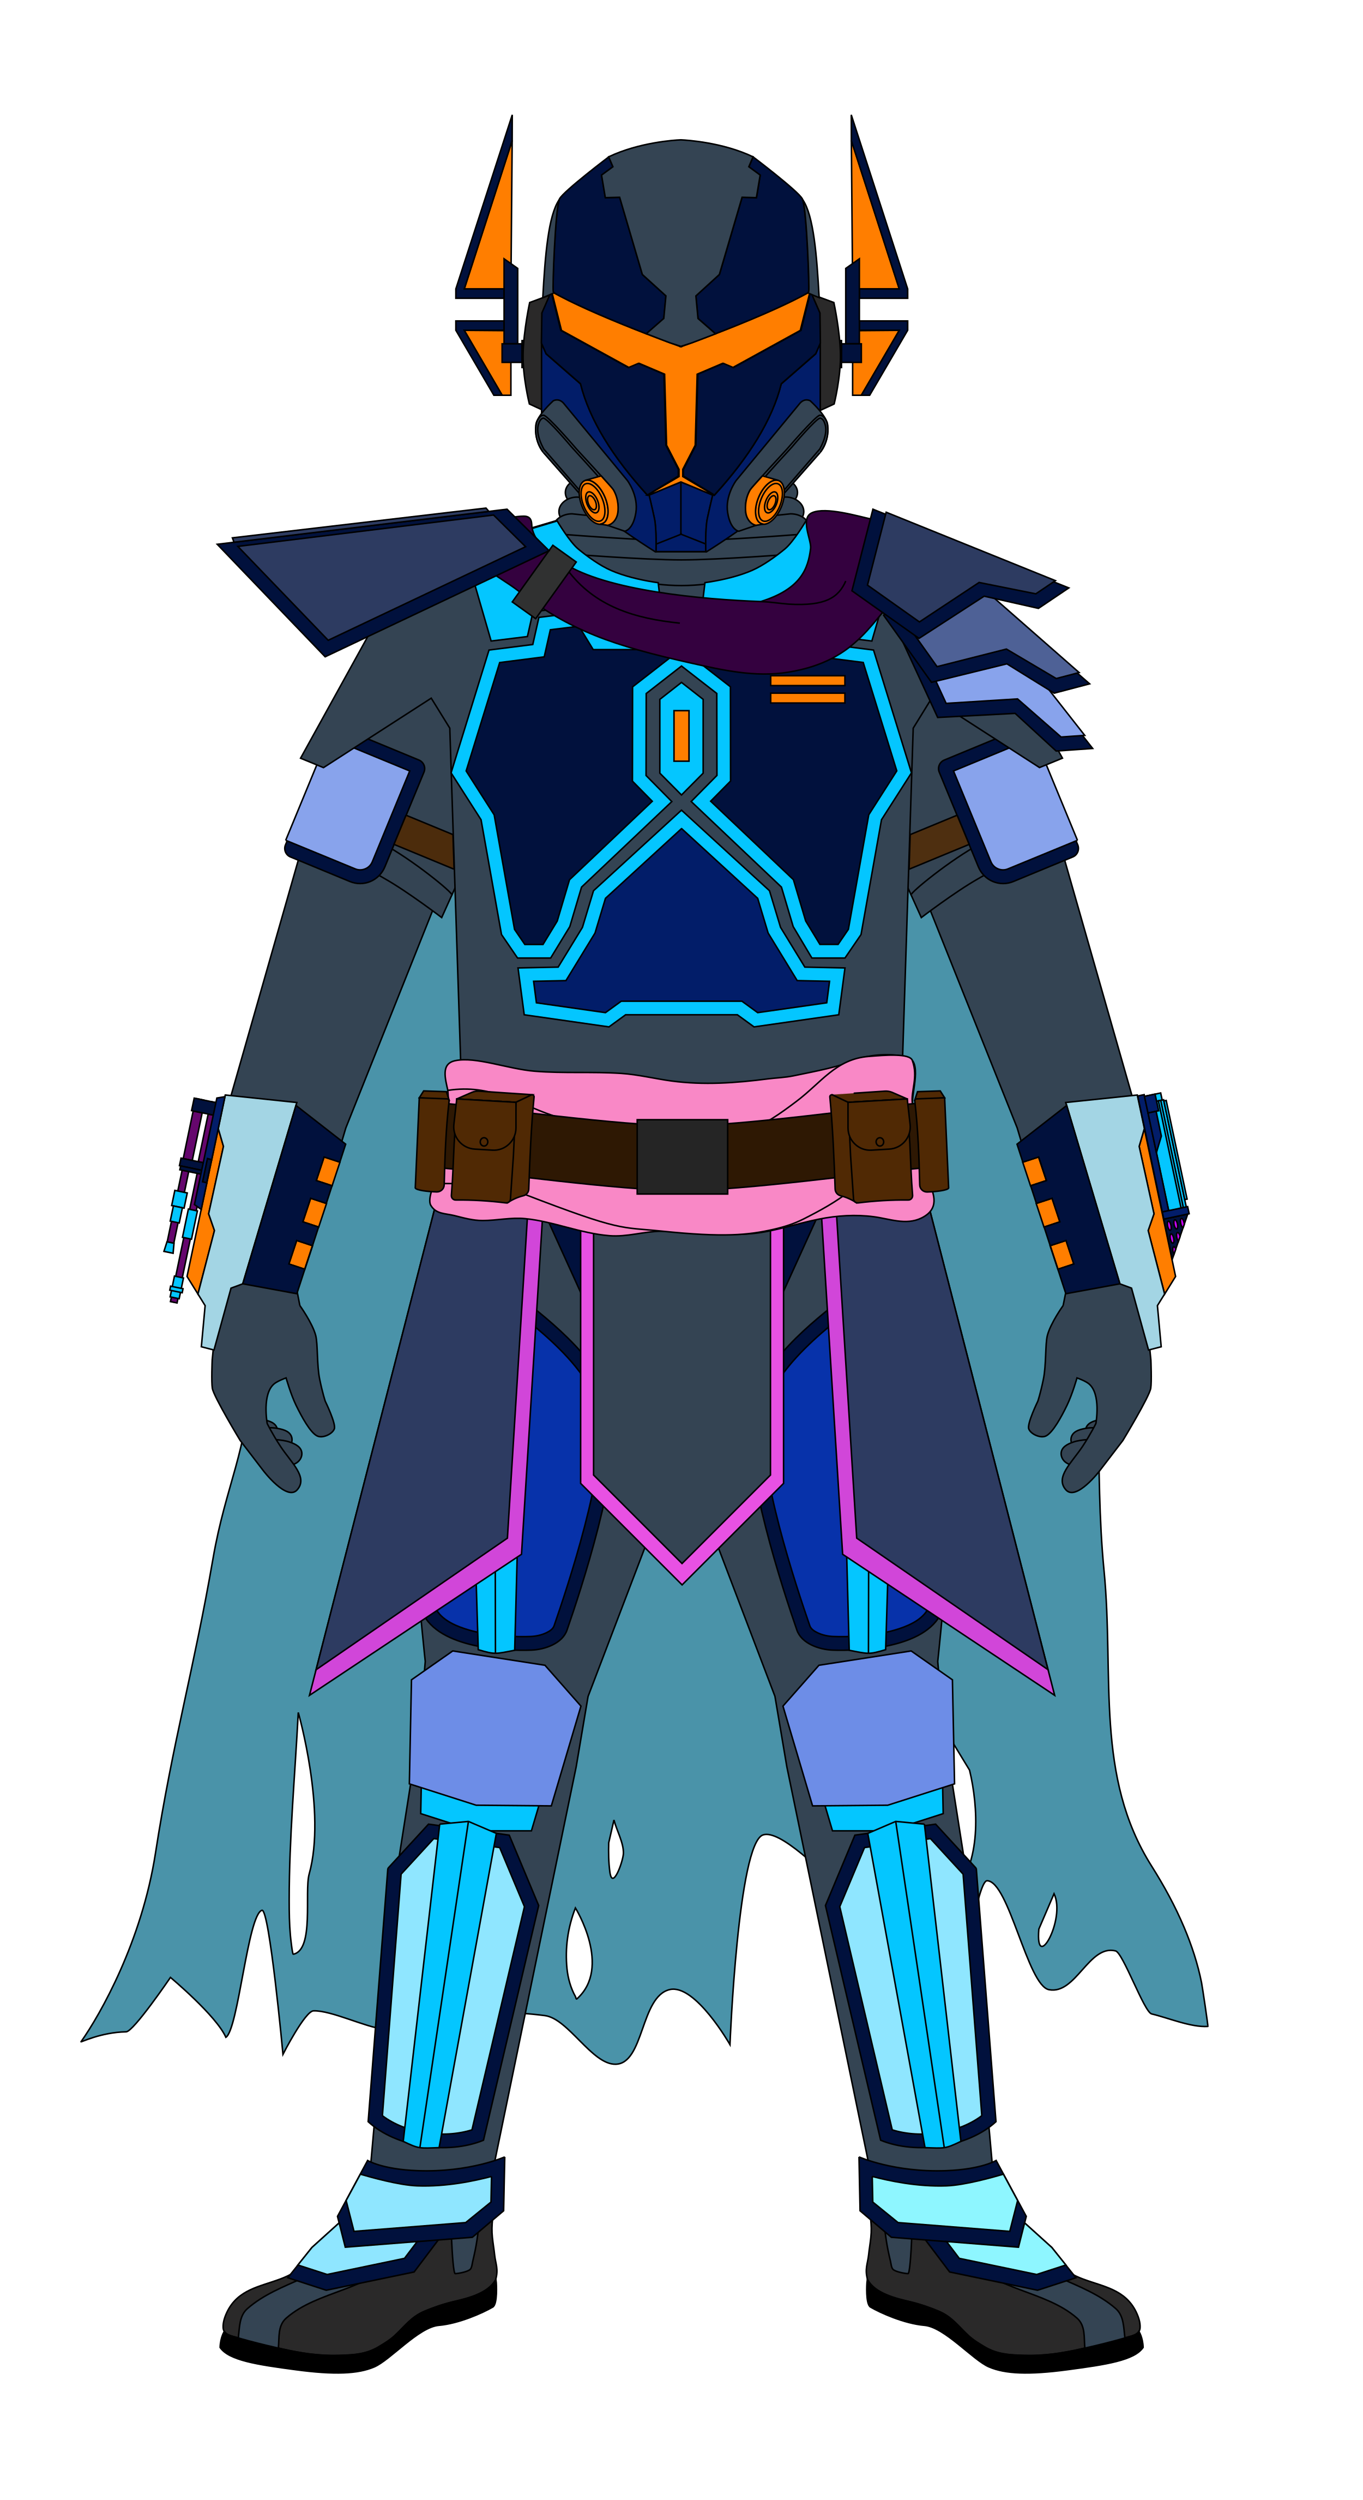 <svg id="Male-Body" viewBox="0 0 1800 3300" version="1.1" xmlns="http://www.w3.org/2000/svg" style="stroke:black;stroke-width:2px;fill-rule:evenodd;height:100%;"><g id="Back_M" transform="translate(0,560)"><g id="Cape_M"><path id="Torn-Full-Cape_Back_M_Option" d="M724.6,148.9c-124.5,47-263.2,273.6-280.3,445.9c-10.8,108.7-63.8,219.2-58.9,327.4 c5,109.8-50.3,223.6-54.4,333.3c-3.7,98.8-32.8,144-49.7,241.7c-25.3,146.2-53.3,242.6-76,388.9c-18.1,116.3-72.6,212.5-98.3,248.8 c-1,1.3,26.1-12.5,59.6-13.1c9.8-0.2,58.5-71.8,58.5-71.8s60.7,50.6,73.2,79.1c16.4-10.4,28.9-161.8,47.6-167.7 c9.8-3.1,27.8,190.1,27.8,190.1s29.2-57.2,40.4-57.4c24-0.5,67.9,21.5,92.5,24.1c26.1,2.8,53-40.5,81.6-33.4 c44,10.8,87.6,9.9,131.4,15.6c30.9,4,61.9,64.3,93,64.2c38.3-0.1,32.9-89.9,72.1-98.6c33.6-7.4,79.3,72.7,79.3,72.7 s10.6-265.9,43.7-276.8c43.4-14.2,206.6,200.1,252,195.9c13.4-1.2,30.7-135.6,43.9-135.4c28.8,0.6,53.3,138.4,81.7,143.8 c35.6,6.8,52.8-59.9,87.9-51.2c9.9,2.5,37.8,80.9,47.7,83.2c21.7,5.1,51.7,17.9,74.2,16.5c0.6,0-7.2-52.1-8.3-57.7 c-5-24.9-13-49.3-23-73c-11.9-28.2-26.7-55.2-42.8-80.7c-75.2-119-49.3-249.6-63-390.3c-13.3-136.4,0.6-273.1-22.3-409.2 c-20.3-120.4-91.5-232.5-109.4-354c-20.9-142.6-69.6-295.3-112.6-433.8C1160.7,145.9,849.2,101.9,724.6,148.9z M759.9,1958.3 c-10,25.8-13.9,52.8-11.1,80.4c1.3,12.5,4.9,25.4,11.1,36.5c0.6,1.1,0.9,4.1,1.9,3.2C808.6,2036.7,759.9,1958.3,759.9,1958.3z M393.9,1700.3c-4.3,82.5-12,165.4-12,248c0,15.5,0.2,30.9,1.6,46.3c0.2,2.4,2.6,25.1,3.8,24.8c28-5.6,14.4-82.1,21-105.9 C431.3,1831.2,393.9,1700.3,393.9,1700.3z M1371.9,1986.3c-2.5,29.9,6.5,26.6,14.2,11.6c7.7-15,13.9-41.6,5.9-58.4L1371.9,1986.3z M1249.9,1726.3c-6.9,49.5,3.8,91.6,7.4,140.3c1.2,15.9,1.2,31.8,1.5,47.7c0.1,5.3,0.3,10.7,0.2,16c-0.1,2.7-2,10.1-0.1,8.2 c37.3-38.9,33.1-114,21.5-162.1L1249.9,1726.3z M803.9,1872.3c-0.4,12.7-0.2,25.9,1.5,38.5c3.4,25.5,17.7-14.6,17.9-24.7 c0.3-14-9.1-30.4-12.5-43.9L803.9,1872.3z" class="option" style="display: inherit; fill: rgb(74, 147, 169);"/></g></g><g id="Flight-Suit" transform="translate(260,575)"><g id="Soft-Parts_M"><g id="Suit_M"><g id="Neck-Seal_M"><g id="Standard-Neck-Seal_M_Option" class="option" style="display: inherit; fill: rgb(52, 68, 83);"><path d="M785.8,54.9c0-9.6-9.8-17.3-21.9-17.3c0,0-82.7,9.1-124,9.1s-124-9.1-124-9.1c-12.1,0-21.9,7.8-21.9,17.3 c0,9.6,9.8,17.3,21.9,17.3c0,0,82.7,9.1,124,9.1s124-9.1,124-9.1C775.9,72.2,785.8,64.4,785.8,54.9z"/><path d="M793.2,75.1c0-10-10.3-18.2-23-18.2c0,0-86.9,9.6-130.3,9.6c-43.4,0-130.3-9.6-130.3-9.6 c-12.7,0-23,8.1-23,18.2s10.3,18.2,23,18.2c0,0,86.9,9.6,130.3,9.6c43.4,0,130.3-9.6,130.3-9.6C782.8,93.3,793.2,85.1,793.2,75.1 z"/><path d="M801.5,100.2c0-10.6-10.9-19.2-24.3-19.2c0,0-91.6,10.1-137.4,10.1S502.4,81.1,502.4,81.1 c-13.4,0-24.3,8.6-24.3,19.2s10.9,19.2,24.3,19.2c0,0,91.6,10.1,137.4,10.1s137.4-10.1,137.4-10.1 C790.7,119.4,801.5,110.8,801.5,100.2z"/><path d="M809.6,123.3c0-11.1-11.4-20.1-25.5-20.1c0,0-96.2,10.6-144.3,10.6c-48.1,0-144.3-10.6-144.3-10.6 c-14.1,0-25.5,9-25.5,20.1s11.4,20.1,25.5,20.1c0,0,96.2,10.6,144.3,10.6c48.1,0,144.3-10.6,144.3-10.6 C798.2,143.4,809.6,134.4,809.6,123.3z"/><path d="M817.7,145.9c0-8.4-12-15.2-26.7-15.2c0,0-100.8,8-151.1,8s-151.1-8-151.1-8c-14.7,0-26.7,6.8-26.7,15.2 c0,8.4,12,15.2,26.7,15.2c0,0,100.7,8,151.1,8s151.1-8,151.1-8C805.7,161.1,817.7,154.3,817.7,145.9z"/><path d="M817.7,171.2c0-8.4-12-15.2-26.7-15.2c0,0-100.8,8-151.1,8s-151.1-8-151.1-8c-14.7,0-26.7,6.8-26.7,15.2 c0,8.4,12,15.2,26.7,15.2c0,0,100.7,15.4,151.1,15.4S791,186.4,791,186.4C805.7,186.4,817.7,179.6,817.7,171.2z"/></g></g><g id="Flight-Suit_M" style="fill: rgb(52, 68, 83);"><path d="M516.6,1664.2l-15.7,92.9L384,2323.3c0,0-52.3,31.5-79.1,36.9c-26.8,5.4-81.9-4.7-81.9-4.7l40.8-458.5 l30.8-195.8l7-83.3c0,0-26.8-242.9-18.1-364c8.7-121.1,70.6-362.6,70.6-362.6l285.9,6.2l285.9-6.2c0,0,61.8,241.5,70.6,362.6 c8.7,121.1-18.1,364-18.1,364l7,83.3l30.8,195.8l40.8,458.5c0,0-56.4,12.7-83.2,7.3c-26.8-5.4-77.8-39.6-77.8-39.6l-116.9-566.3 l-15.7-92.9l-123.2-323.4L516.6,1664.2z"/><g><path d="M1110.7,436.8l127,444l11,228.9l-101.2,19.5l-64.2-215.5L938.7,551.9l7.3-165.8l24.5-39.6L1110.7,436.8z"/><path d="M169.3,436.6l139.9-90.1l24.5,39.6l5.5,171L196.7,913.8l-64.2,215.5l-101.2-19.5l11-228.9L169.3,436.6z"/></g></g></g><g id="Boots_M"><g id="Basic_Boots_M_Option" class="option" style="display: inherit;"><g id="Main_Basic-Boot_M" style="fill: rgb(42, 41, 41);"><path d="M895.4,2286.4c15.5,0.2,34.4,9.9,48,12.2c14.6,2.5,30.5,2.2,46,0.7l6.3-0.7l0.2,0l0.8-0.1l2.1-0.3l3.2-0.4 l1.3-0.2c3.6-0.5,7.2-1.1,10.8-1.7l5.6-1.1l1.2-0.3l0.4-0.1l0.9-0.2l3.9-0.9l3.4-0.9l0.6-0.2c11.9-3.2,23.8-7.1,23.8-7.1 c3.5,15.5,5.3,33.2,11.9,47.6c10.5,22.7,10.1,32.5,27.6,49.7c12.1,11.8,43.2,32.5,57.6,41.5c6.1,3.8,12.6,6.7,19.2,9.2l0.6,0.2 c26.5,9.9,55.1,13.6,69.5,43c3.1,6.4,5.8,14.1,5.3,21.3c-0.7,9.3-10.8,10.6-18.6,12.8c-19.5,5.6-36.4,9.8-58.9,14.9 c-25.8,5.8-49,9.3-75.2,8.6c-19.5-0.6-36.1-1.3-53.3-11.7c-6.9-4.2-14-8.4-20-13.9c-13.4-12.3-22.1-25.1-39.4-32.5 c-12.5-5.3-25.3-9.7-38.5-12.8c-18.7-4.5-46-10.7-56-29.2c-3.9-13.9,0.1-20.7,1.4-32.6l0.6-5.1c1-7.8,2.4-15.7,2.8-24.1 c0.8-16.1-3.2-32-4.2-48.1c-0.6-9.1-1-18.2-1.2-27.3c0-1.5-0.8-8,0.6-8.6c2.1-0.8,4.3-1.3,6.5-1.5L895.4,2286.4z"/><path d="M384.9,2286.4c-15.5,0.2-34.4,9.9-48,12.2c-14.6,2.5-30.5,2.2-46,0.7l-6.3-0.7l-0.2,0l-0.8-0.1l-2.1-0.3 l-3.2-0.4l-1.3-0.2c-3.6-0.5-7.2-1.1-10.8-1.7l-5.6-1.1l-1.2-0.3l-0.4-0.1l-0.9-0.2l-3.9-0.9l-3.4-0.9l-0.6-0.2 c-11.9-3.2-23.8-7.1-23.8-7.1c-3.5,15.5-5.3,33.2-11.9,47.6c-10.5,22.7-10.1,32.5-27.6,49.7c-12.1,11.8-43.2,32.5-57.6,41.5 c-6.1,3.8-12.6,6.7-19.2,9.2l-0.6,0.2c-26.5,9.9-55.1,13.6-69.5,43c-3.1,6.4-5.8,14.1-5.3,21.3c0.7,9.3,10.8,10.6,18.6,12.8 c19.5,5.6,36.4,9.8,58.9,14.9c25.8,5.8,49,9.3,75.2,8.6c19.6-0.6,36.1-1.3,53.3-11.7c6.9-4.2,14-8.4,20-13.9 c13.4-12.3,22.1-25.1,39.4-32.5c12.5-5.3,25.3-9.7,38.5-12.8c18.7-4.5,46-10.7,56-29.2c3.9-13.9-0.1-20.7-1.4-32.6l-0.6-5.1 c-1-7.8-2.4-15.7-2.8-24.1c-0.8-16.1,3.2-32,4.2-48.1c0.6-9.1,1-18.2,1.2-27.3c0-1.5,0.8-8-0.6-8.6c-2.1-0.8-4.3-1.3-6.5-1.5 L384.9,2286.4z"/></g><g id="Bottom_Basic-Boot_M" style="fill: rgb(0, 0, 0);"><path d="M885.4,2433.9c5,9.2,14.3,15.4,24.7,19.8c9.5,4.8,20.6,6.8,31.3,9.4c1.4,0.3,2.9,0.7,4.3,1.1 c2.1,0.6,4.3,1.1,6.4,1.8c0.6,0.2,1.3,0.4,1.9,0.6l1.1,0.3c0.7,0.2,1.4,0.4,2,0.6c0.3,0.1,0.6,0.2,0.9,0.3 c1.2,0.4,2.3,0.7,3.4,1.1c0.4,0.1,0.8,0.3,1.2,0.4l0.6,0.2c1.8,0.6,3.5,1.3,5.3,1.9c0.4,0.1,0.8,0.3,1.1,0.4 c1.6,0.6,3.2,1.2,4.8,1.8l1.2,0.5c1,0.4,1.9,0.8,2.9,1.2c0.4,0.2,0.8,0.3,1.2,0.5c2.8,1.2,5.4,2.6,7.9,4l0.3,0.2 c0.2,0.1,0.4,0.2,0.6,0.3c0.8,0.5,1.5,1,2.2,1.5l0.5,0.3c0.2,0.1,0.3,0.2,0.5,0.3c0.7,0.5,1.5,1.1,2.2,1.6l0.6,0.5l0.9,0.8 c3,2.4,5.7,5,8.5,7.7l0.8,0.8c1.5,1.5,3,3,4.5,4.6c1.5,1.6,3.1,3.2,4.7,4.8c1.6,1.6,3.3,3.3,5.1,4.9l0.6,0.5 c0.5,0.5,1.1,0.9,1.6,1.4c0.1,0.1,0.2,0.2,0.3,0.2c0.9,0.7,1.8,1.4,2.7,2.1c0.6,0.5,1.2,0.9,1.8,1.4l0.3,0.2 c0.8,0.5,1.6,1.1,2.3,1.6c0.3,0.2,0.7,0.5,1,0.7c1.2,0.8,2.3,1.5,3.5,2.2c0.8,0.5,1.6,1,2.4,1.5l1,0.6l2.6,1.6l1.2,0.7l0.8,0.5 l0.8,0.5c1.2,0.6,2.4,1.3,3.6,1.8c0.6,0.3,1.1,0.5,1.7,0.8l0.6,0.3c3.6,1.6,7.2,2.8,10.8,3.7l0.7,0.2l0.8,0.2 c0.3,0.1,0.5,0.1,0.8,0.2c0.7,0.2,1.5,0.3,2.2,0.5c0.6,0.1,1.2,0.2,1.7,0.3l1.4,0.2l0.4,0.1c0.4,0.1,0.8,0.1,1.2,0.2 c0.6,0.1,1.3,0.2,1.9,0.3c0.9,0.1,1.8,0.2,2.7,0.3c0.2,0,0.5,0.1,0.7,0.1c2.3,0.2,4.6,0.4,6.9,0.5c1.3,0.1,2.6,0.1,3.9,0.2l1.1,0 c2.4,0.1,4.9,0.2,7.5,0.3c1.6,0,3.2,0.1,4.8,0.1c0.6,0,1.2,0,1.8,0c0.8,0,1.7,0,2.5,0c0.6,0,1.2,0,1.8,0l0.6,0 c3-0.1,5.9-0.2,8.8-0.3c0.4,0,0.8,0,1.2-0.1l1.2-0.1c0.4,0,0.8,0,1.1-0.1c4.3-0.3,8.6-0.7,12.8-1.2l1.2-0.1 c1.1-0.1,2.1-0.3,3.2-0.4c0.5-0.1,0.9-0.1,1.4-0.2l1.2-0.2c0.9-0.1,1.8-0.3,2.6-0.4c3.7-0.6,7.4-1.2,11.2-1.9 c0.8-0.2,1.7-0.3,2.5-0.5l1.1-0.2c0.4-0.1,0.8-0.2,1.2-0.2l1.2-0.2c0.4-0.1,0.8-0.2,1.2-0.2l0.8-0.2c0.9-0.2,1.8-0.4,2.7-0.6 l1.2-0.3c1.1-0.2,2.1-0.5,3.2-0.7c0.9-0.2,1.8-0.4,2.8-0.6l0.3-0.1c5.9-1.3,11.4-2.6,16.7-3.9l2-0.5c1.5-0.4,3-0.7,4.4-1.1 l1.8-0.5l0.8-0.2c2.1-0.5,4.1-1,6.2-1.5c1.2-0.3,2.5-0.6,3.7-0.9c3.6-0.9,7.1-1.8,10.6-2.8l1.6-0.4c0.6-0.2,1.2-0.3,1.8-0.5 l0.7-0.2c2.7-0.8,5.5-1.5,8.3-2.3l0.7-0.2l1-0.3l2.9-0.8l1-0.3l1.5-0.4l0.6-0.2l1.2-0.4l1-0.4l0.5-0.2l0.6-0.2l0.3-0.1l0.6-0.3 l0.5-0.3l0.3-0.1l0.5-0.3l0.6-0.4l0.6-0.4l0.6-0.4c0.9-0.7,1.7-1.6,2.3-2.6l0,0c0,0,5.2,7.7,5.6,21.2 c-11.7,17-48.8,22.6-100,29.4c-50.9,6.8-82.2,5.5-103.5-3.7c-21.3-9.1-58.6-52.6-85.3-54.9c-26.7-2.3-58.2-16.5-71.2-24.1 c-6.7-3.9-4.7-32-4.7-32L885.4,2433.9z"/><path d="M394.9,2433.9c-5,9.2-14.3,15.4-24.7,19.8c-9.5,4.8-20.6,6.8-31.3,9.4c-1.4,0.3-2.9,0.7-4.3,1.1 c-2.1,0.6-4.3,1.1-6.4,1.8c-0.6,0.2-1.3,0.4-1.9,0.6l-1.1,0.3c-0.7,0.2-1.4,0.4-2,0.6c-0.3,0.1-0.6,0.2-0.9,0.3 c-1.2,0.4-2.3,0.7-3.4,1.1c-0.4,0.1-0.8,0.3-1.2,0.4l-0.6,0.2c-1.8,0.6-3.5,1.3-5.3,1.9c-0.4,0.1-0.8,0.3-1.1,0.4 c-1.6,0.6-3.2,1.2-4.8,1.8l-1.2,0.5c-1,0.4-1.9,0.8-2.9,1.2c-0.4,0.2-0.8,0.3-1.2,0.5c-2.8,1.2-5.4,2.6-7.9,4l-0.3,0.2 c-0.2,0.1-0.4,0.2-0.6,0.3c-0.8,0.5-1.5,1-2.2,1.5l-0.5,0.3c-0.2,0.1-0.3,0.2-0.5,0.3c-0.7,0.5-1.5,1.1-2.2,1.6l-0.6,0.5l-1,0.8 c-3,2.4-5.8,5-8.5,7.7l-0.8,0.8c-1.5,1.5-3,3-4.5,4.6c-1.5,1.6-3.1,3.2-4.7,4.8c-1.6,1.6-3.3,3.3-5.1,4.9l-0.6,0.5 c-0.5,0.5-1.1,0.9-1.6,1.4c-0.1,0.1-0.2,0.2-0.3,0.2c-0.9,0.7-1.8,1.4-2.7,2.1c-0.6,0.5-1.2,0.9-1.8,1.4l-0.3,0.2 c-0.8,0.5-1.5,1.1-2.3,1.6c-0.3,0.2-0.7,0.5-1,0.7c-1.2,0.8-2.3,1.5-3.5,2.2c-0.8,0.5-1.6,1-2.4,1.5l-1,0.6l-2.6,1.6l-1.2,0.7 l-0.8,0.5l-0.8,0.5c-1.2,0.6-2.4,1.3-3.6,1.8c-0.6,0.3-1.1,0.5-1.7,0.8l-0.6,0.3c-3.6,1.6-7.2,2.8-10.8,3.7l-0.7,0.2l-0.8,0.2 c-0.3,0.1-0.5,0.1-0.8,0.2c-0.7,0.2-1.5,0.3-2.2,0.5c-0.6,0.1-1.2,0.2-1.7,0.3l-1.4,0.2l-0.4,0.1c-0.4,0.1-0.8,0.1-1.1,0.2 c-0.6,0.1-1.3,0.2-1.9,0.3c-0.9,0.1-1.8,0.2-2.7,0.3c-0.2,0-0.5,0.1-0.7,0.1c-2.3,0.2-4.6,0.4-6.9,0.5c-1.3,0.1-2.6,0.1-3.9,0.2 l-1.1,0c-2.4,0.1-4.9,0.2-7.5,0.3c-1.6,0-3.2,0.1-4.8,0.1c-0.6,0-1.2,0-1.8,0c-0.8,0-1.7,0-2.5,0c-0.6,0-1.2,0-1.8,0l-0.6,0 c-3-0.1-5.9-0.2-8.8-0.3c-0.4,0-0.8,0-1.2-0.1l-1.2-0.1c-0.4,0-0.7,0-1.1-0.1c-4.3-0.3-8.6-0.7-12.8-1.2l-1.2-0.1 c-1.1-0.1-2.1-0.3-3.2-0.4c-0.5-0.1-0.9-0.1-1.4-0.2l-1.2-0.2c-0.9-0.1-1.8-0.3-2.6-0.4c-3.7-0.6-7.4-1.2-11.2-1.9 c-0.8-0.2-1.7-0.3-2.5-0.5l-1.1-0.2c-0.4-0.1-0.8-0.2-1.2-0.2l-1.2-0.2c-0.4-0.1-0.8-0.2-1.2-0.2l-0.8-0.2 c-0.9-0.2-1.8-0.4-2.7-0.6l-1.2-0.3c-1.1-0.2-2.1-0.5-3.2-0.7c-0.9-0.2-1.9-0.4-2.8-0.6l-0.3-0.1c-5.9-1.3-11.4-2.6-16.7-3.9 l-2-0.5c-1.5-0.4-3-0.7-4.5-1.1l-1.8-0.5l-0.8-0.2c-2.1-0.5-4.1-1-6.2-1.5c-1.2-0.3-2.5-0.6-3.7-0.9c-3.6-0.9-7.1-1.8-10.6-2.8 l-1.6-0.4c-0.6-0.2-1.2-0.3-1.8-0.5l-0.7-0.2c-2.7-0.8-5.5-1.5-8.3-2.3l-0.6-0.2l-1-0.3l-2.9-0.8l-1-0.3l-1.5-0.4l-0.6-0.2 l-1.2-0.4l-1-0.4l-0.5-0.2l-0.6-0.2l-0.3-0.1l-0.6-0.3l-0.5-0.3l-0.3-0.1l-0.5-0.3l-0.6-0.4l-0.6-0.4l-0.6-0.4 c-0.9-0.7-1.7-1.6-2.3-2.6l0,0c0,0-5.2,7.7-5.6,21.2c11.7,17,48.8,22.6,100,29.4c50.9,6.8,82.2,5.5,103.5-3.7 c21.3-9.1,58.6-52.6,85.3-54.9c26.7-2.3,58.2-16.5,71.2-24.1c6.7-3.9,4.7-32,4.7-32L394.9,2433.9z"/></g><g id="Top_Basic-Boot_M" style="fill: rgb(52, 68, 83);"><path d="M1032.2,2291.6c7.1,34.7,18.1,65,41.2,94.2c36,45.6,97.5,49.3,140,86.3c10.9,9.5,10.4,24.8,12.2,38.8 c-17.6,5-33.1,8.9-52.9,13.4c-1.4-14,1.1-29.6-10.5-39.7c-42.5-37-109.4-35.6-145.4-81.1c-23.5-29.8-23.6-68.1-30.5-103.8 c1.1-0.1,2.1-0.2,3.2-0.3l6.3-0.7l0.2,0l0.8-0.1l2.1-0.3l3.2-0.4l1.3-0.2c3.6-0.5,7.2-1.1,10.8-1.7l5.6-1.1l1.2-0.3l0.4-0.1 l0.9-0.2l3.9-0.9l3.4-0.9l0.6-0.2C1030.6,2292,1031.4,2291.8,1032.2,2291.6z"/><path d="M248,2291.6c-7.1,34.7-18.1,65-41.2,94.2c-36,45.6-97.5,49.3-140,86.3c-10.9,9.5-10.4,24.8-12.1,38.8 c17.6,5,33.1,8.9,52.9,13.4c1.4-14-1.1-29.6,10.5-39.7c42.5-37,109.4-35.6,145.4-81.1c23.5-29.8,23.6-68.1,30.4-103.8 c-1.1-0.1-2.1-0.2-3.2-0.3l-6.3-0.7l-0.2,0l-0.8-0.1l-2.1-0.3l-3.2-0.4l-1.3-0.2c-3.6-0.5-7.2-1.1-10.8-1.7l-5.6-1.1l-1.2-0.3 l-0.4-0.1l-0.9-0.2l-3.9-0.9l-3.4-0.9l-0.6-0.2C249.7,2292,248.9,2291.8,248,2291.6z"/></g><g id="Side_Basic-Boot_M" style="fill: rgb(52, 68, 83);"><path d="M899.6,2286.6c14.6,1.6,31.4,9.9,43.8,11.9c0.7,0.1,1.4,0.2,2,0.3c0.2,4.4,0.1,8.7,0.2,12.6 c0.5,21.8-2.2,114.8-6.5,114.6c-4.3-0.2-16.7-2.4-19.9-5.8c-2.1-2.2-2.5-7.6-3.2-10.5c-2.2-9.2-4.2-18.5-5.6-27.9 c-1.9-12.6-3.3-25.1-4.3-37.8C904.7,2324.9,901.8,2305.7,899.6,2286.6z"/><path d="M380.7,2286.6c-14.6,1.6-31.4,9.9-43.8,11.9c-0.7,0.1-1.4,0.2-2,0.3c-0.2,4.4-0.1,8.7-0.2,12.6 c-0.5,21.8,2.2,114.8,6.5,114.6c4.3-0.2,16.7-2.4,19.9-5.8c2.1-2.2,2.5-7.6,3.2-10.5c2.2-9.2,4.2-18.5,5.6-27.9 c1.9-12.6,3.4-25.1,4.3-37.8C375.5,2324.9,378.4,2305.7,380.7,2286.6z"/></g></g></g><g id="Sleeves_M_Toggle" class="toggle" style="fill: rgb(52, 68, 83);"><g><path d="M928.3,573.2l28.4,62.9c0,0,44.9-34.2,74.8-51.1c29.9-17,46.4-28,73.3-38.4c26.9-10.4,53.9-15.7,53.9-15.7 l-64.3-130.6l-61.4-103.1l-122.7,54.8L928.3,573.2z"/><path d="M943.2,606.4c-2.1-2.6,53.8-48,91.2-67.6c37.4-19.6,108.6-39.4,108.6-39.4"/></g><g><path d="M351.7,573.2l-28.4,62.9c0,0-44.9-34.2-74.8-51.1c-29.9-17-46.4-28-73.3-38.4c-26.9-10.4-53.9-15.7-53.9-15.7 l64.3-130.6l61.4-103.1l122.7,54.8L351.7,573.2z"/><path d="M336.8,606.4c2.1-2.6-53.8-48-91.2-67.6c-37.4-19.6-108.6-39.4-108.6-39.4"/></g></g><g id="Gloves_M"><g id="Left-Glove_M"><g id="Basic_Left_Glove_M_Option" class="option" style="display: inherit; fill: rgb(52, 68, 83);"><path d="M1208.1,1298.1c-5.7-0.3-11.1-0.2-16.8,1c-3.9,0.8-7.6,1.7-11.1,3.7c-10.5,6.1-7.6,19.3,1.7,24.3 c10.9,5.9,28.2,0.1,33.2-11.2C1217.3,1311.3,1210.9,1302.6,1208.1,1298.1"/><path d="M1188.9,1309.6c-5.7-0.3-11.1-0.2-16.8,1c-3.9,0.8-7.6,1.7-11.1,3.7c-10.5,6.1-7.6,19.3,1.7,24.3 c10.9,5.9,28.2,0.1,33.2-11.2C1198,1322.8,1191.7,1314.1,1188.9,1309.6"/><path d="M1175.1,1325.2c-5.7,0.5-12.6,1.3-18,3.3c-3.7,1.3-7.3,2.7-10.5,5.2c-9.6,7.4-5,20.1,5,23.8 c11.6,4.3,28-3.7,31.4-15.6C1184.4,1337.1,1175.1,1325.2,1175.1,1325.2z"/><path d="M1144,1148.2c0,0-16.5,22.9-20.8,39.4c-3,11.6-1.4,39.3-5.3,57.9c-3.8,18.6-7.3,28.9-7.3,28.9 s-14.6,29.8-12,36.6c2.5,6.8,15.4,12.9,22.8,9.3c9.1-4.5,20.5-25.5,27.6-40.2c7.3-15,13.3-36.4,13.3-36.4s10,3.5,15.2,7.4 c17.1,13.2,9.7,52.9,9.7,52.9s-7,14.2-17.6,30.2c-14.5,21.8-36.6,40.6-22,57.2c13.7,15.6,44.8-25.3,44.8-25.3l30.5-39.8 c0,0,35-57.7,36.8-68.9c1.4-8.5,0.2-37.1,0.2-37.1l-10.9-110.6l-55.5,4.6l-45.7,14.9L1144,1148.2"/></g></g><g id="Right-Glove_M"><g id="Basic_Right_Glove_M_Option" class="option" style="display: inherit; fill: rgb(52, 68, 83);"><path d="M71.9,1298.1c5.7-0.3,11.1-0.2,16.8,1c3.9,0.8,7.6,1.7,11.1,3.7c10.5,6.1,7.6,19.3-1.7,24.3 c-10.9,5.9-28.2,0.1-33.2-11.2C62.7,1311.3,69.1,1302.6,71.9,1298.1"/><path d="M91.1,1309.6c5.7-0.3,11.1-0.2,16.8,1c3.9,0.8,7.6,1.7,11.1,3.7c10.5,6.1,7.6,19.3-1.7,24.3 c-10.9,5.9-28.2,0.1-33.2-11.2C82,1322.8,88.4,1314.1,91.1,1309.6"/><path d="M104.9,1325.2c5.7,0.5,12.6,1.3,18,3.3c3.7,1.3,7.3,2.7,10.5,5.2c9.6,7.4,5,20.1-5,23.8 c-11.6,4.3-28-3.7-31.4-15.6C95.6,1337.1,104.9,1325.2,104.9,1325.2z"/><path d="M136,1148.2c0,0,16.5,22.9,20.9,39.4c3,11.6,1.4,39.3,5.3,57.9c3.8,18.6,7.3,28.9,7.3,28.9 s14.6,29.8,12,36.6c-2.5,6.8-15.4,12.9-22.7,9.3c-9.2-4.5-20.5-25.5-27.7-40.2c-7.3-15-13.3-36.4-13.3-36.4s-10,3.5-15.2,7.4 c-17.1,13.2-9.7,52.9-9.7,52.9s7,14.2,17.6,30.2c14.4,21.8,36.6,40.6,22,57.2c-13.7,15.6-44.8-25.3-44.8-25.3l-30.5-39.8 c0,0-35-57.7-36.8-68.9c-1.4-8.5-0.2-37.1-0.2-37.1l10.9-110.6l55.5,4.6l45.7,14.9L136,1148.2"/></g></g></g></g></g><g id="Biceps_Current" transform="translate(199,588)"><g id="LeftBiceps_Current"><g id="Left-Biceps_M"><g id="Basic_Biceps_Left_M_Option" class="option" style="display: inherit;"><path id="Main_Basic_Biceps_Left_M" d="M1224.3,527.2c-12.1-29.3-65.9-157.6-65.9-157.6s-88.4,36.5-110.4,45.6 c-6.2,2.6-9.2,9.7-6.6,16c10.4,25.2,35.8,86.8,51.7,125.1c3.6,8.7,10.5,15.6,19.1,19.2c8.7,3.6,18.4,3.6,27.1,0 c26-10.7,60.8-25.1,78.4-32.4C1223.9,540.6,1226.8,533.4,1224.3,527.2z" style="fill: rgb(1, 17, 61);"/><path id="Strap_Basic_Biceps_Left_M" d="M1065,488l-62,25.6l-1.5,45.7l79.4-32.8L1065,488" style="fill: rgb(78, 47, 16);"/><path id="Trauma-Plate_Basic_Biceps_Left_M_ToggleOff" d="M1223.9,521.1l-56.1-135.9l-107.6,44.4l49.4,119.8 c1.8,4.3,5.1,7.7,9.4,9.4c4.3,1.8,9.1,1.8,13.3,0L1223.9,521.1" class="toggle" style="fill: rgb(136, 163, 236);"/></g></g></g><g id="RightBiceps_Current"><g id="Right-Biceps_M"><g id="Basic_Biceps_Right_M_Option" class="option" style="display: inherit;"><path id="Main_Basic_Biceps_Right_M" d="M178,527.2c12.1-29.3,65.9-157.6,65.9-157.6s88.4,36.5,110.4,45.6 c6.2,2.6,9.2,9.7,6.6,16c-10.4,25.2-35.8,86.8-51.7,125.1c-3.6,8.7-10.5,15.6-19.1,19.2c-8.7,3.6-18.4,3.6-27.1,0 c-26-10.7-60.8-25.1-78.4-32.4C178.4,540.6,175.4,533.4,178,527.2z" style="fill: rgb(1, 17, 61);"/><path id="Strap_Basic_Biceps_Right_M" d="M337.2,488l62,25.6l1.5,45.7l-79.4-32.8L337.2,488" style="fill: rgb(76, 44, 12);"/><path id="Trauma-Plate_Basic_Biceps_Right_M_ToggleOff" d="M178.3,521.1l56.1-135.9l107.7,44.4l-49.4,119.8 c-1.8,4.3-5.1,7.7-9.4,9.4c-4.3,1.8-9.1,1.8-13.3,0L178.3,521.1" class="toggle" style="fill: rgb(136, 163, 236);"/></g></g></g></g><g id="Vest_Current" transform="translate(260,575)"><path id="Vest_M" d="M640,197.9c90.1-0.1,163.5-45.9,165.6-85.4l1.6,0.2l194.8,57.8l141.1,255.2l-30.3,12.4l-142.3-91.7 L946,386.1l-16.3,505.4c0,0-92.4,50.2-143.4,57c-36.5,4.8-91.5,7.2-146.2,7.1c-54.7,0.1-109.7-2.3-146.2-7.1 c-51-6.8-143.4-57-143.4-57L334,386.1l-24.5-39.6l-142.3,91.7l-30.3-12.4L278,170.5l194.8-57.8l1.6-0.2 C476.5,152.1,549.9,197.9,640,197.9" style="fill: rgb(52, 68, 83);"/></g><g id="Upper-Body_M_Wrapper" transform="translate(199,588)"><g id="Chest_Current" class="Galaxy_M"><g id="Abdomen_Galaxy_M"><path id="Abdomen-Plate_Galaxy_M" d="M627.2,751.4l-22,16l-111.9-16l-8.2-61.8l53-1.1l32.1-52.5l14.6-48.3l116-106.2 l0.2,0.2l0.2-0.2l116,106.2l14.6,48.3l32.1,52.5l53,1.1l-8.2,61.8l-111.9,16l-22-16H627.2z" style="fill: rgb(4, 198, 255);"/><path id="Trauma-Plate_Abdomen_Galaxy_M_ToggleOff" d="M700.8,505.9l-100.2,91.8l-13.8,45.8l-38.4,62.8l-42.7,0.9 l3.7,28.4l91.2,13l20.8-15.1h159.4l20.8,15.1l91.2-13l3.7-28.4l-42.7-0.9l-38.4-62.8l-13.8-45.8l-100.2-91.8l-0.2,0.2 L700.8,505.9z" class="toggle" style="fill: rgb(2, 29, 105);"/></g><g id="Full-Chest_Galaxy_M"><path id="Chest-Plate_Galaxy_M" d="M654.4,327.4l-0.2,108.2l34,34.4L569,582.9L553.5,635l-25.3,41.5h-43.7l-21.2-31 l-27-151.5l-39.6-61.9l50.1-162.1l57.8-7.3l8.1-35.8l61.9-7.6l19.6,32h213l19.6-32l61.9,7.6l8.1,35.8l57.8,7.3l50.1,162.1 l-39.6,61.9l-27,151.5l-21.2,31h-43.7L848.5,635L833,582.9l-119.2-113l34-34.4l-0.2-108.2L701,291.1L654.4,327.4z" style="fill: rgb(4, 198, 255);"/><path id="Trauma-Plating_Left-Chest_Galaxy_M_ToggleOff" d="M817.6,269.3H702.3l63.3,49.2l0.2,124.4l-26.3,26.6 l109.3,103.6l16.2,54.5l18.8,30.9h24l13.6-19.9l26.9-151.2l37-57.9l-44.3-143.1l-58.8-7.5l-8.1-35.8l-37.8-4.6L817.6,269.3z" class="toggle" style="fill: rgb(1, 17, 61);"/><path id="Trauma-Plating_Right-Chest_Galaxy_M_ToggleOff" d="M565.6,238.6l-37.8,4.6l-8.1,35.8l-58.8,7.5 l-44.3,143.1l37,57.9l26.9,151.2l13.6,19.9h24l18.8-30.9l16.2-54.5l109.3-103.6L636.2,443l0.2-124.4l63.3-49.2H584.4L565.6,238.6 z" class="toggle" style="fill: rgb(1, 17, 61);"/><g id="Accents_Chest-Plate_Galaxy_M_ToggleOn" class="toggle" style="fill: rgb(255, 126, 0);"><rect x="818.8" y="303.9" width="98" height="13"/><rect x="818.8" y="326.9" width="98" height="13"/></g></g><g id="Iron-Heart_Galaxy_M"><path id="Heart_Galaxy_M" d="M672.4,432.5v-97.4l28.6-22.4l28.6,22.4v97.4L701,461.3L672.4,432.5z" style="fill: rgb(4, 198, 255);"/><rect id="Center_Heart_Galaxy_M_Option" x="691.1" y="350" width="19.8" height="66.7" class="option" style="display: inherit; fill: rgb(255, 126, 0);"/></g><g id="Neck-Armor_Galaxy_M"><g id="Neck-Plate_Galaxy_M" style="fill: rgb(4, 198, 255);"><path d="M677.2,240.8l-78.3,1.3l-19.3-31.6l-74.7,8.9l-7.4,32.8l-47.9,5.9l-35.3-121.8l122.5-36.7 c0,0,16.2,27.5,28,37.2c12.1,9.9,28.2,21.6,43.3,28.2c16.5,7.2,36.7,12.1,55.9,15.2c2,0.3,4.1,0.6,6.2,0.9L677.2,240.8z"/><path d="M724.8,240.8l78.3,1.3l19.3-31.6l74.7,8.9l7.4,32.8l47.9,5.9l35.3-121.8L865.4,99.5c0,0-16.2,27.5-28,37.2 c-12.1,9.9-28.2,21.6-43.3,28.2c-16.5,7.2-36.7,12.1-55.9,15.2c-2,0.3-4.1,0.6-6.2,0.9L724.8,240.8z"/></g></g></g><g id="Collar_Current"><g id="Collar_M_ToggleOff" class="toggle" style=""><g id="Cloth-Wrap-Right_Collar_M_Option" class="option" style="display: inherit;"><g id="Main_Cloth-Wrap-Right_Collar_M" style="fill: rgb(52, 1, 63);"><path d="M805.7,206c53-16.6,62.6-43.3,65.8-70.2c1.3-11-14.4-39.6,1.8-47c18.3-8.3,61.6,4.8,79.4,8.6 c13.2,2.8,25,6.1,38.5,6.3c31.2,0.4,56,21.2,58.7,36.8c3.9,21.8-34.6,29.7-52.7,46.2C952.2,228,936.5,284,841.6,299.3 c-43.5,7-86.7-2.9-127.1-11.9C610,264.1,553,244.1,485.9,192.2c-29.4-22.7-73.7-41.1-72.6-71.5c0-1.3,21.4-14,23.5-14.5 c18.8-4.7,34.9-12.5,55.6-12.9c12.4-0.2,10.3,10.5,11.2,15.3c3.5,18.5,20.4,32.5,41.7,46.5C601.3,191.8,729,203.2,805.7,206z"/><path d="M805.7,206c14,0.5,26.3,2.7,37,3.4c48.5,3,65.8-8.9,75.2-30.5"/><path d="M956.4,97.9c14,22.9,12.2,49.8,1,67.5"/><path d="M549.6,163.1c36.3,49.7,90.2,65.4,149.2,71.4"/><path d="M451.2,102c2.1,12.6,9.6,17.2,18.9,25.7c5.3,4.9,11.8,8.4,16.1,14.3c1.5,2.2,2.4,4.7,3.3,7.2"/></g><path id="Buckle_Cloth-Wrap-Right_Collar_M" d="M562,153.8l-30.9-22.1l-53.6,74.8l30.9,22.1L562,153.8z" style="fill: rgb(48, 49, 49);"/></g></g></g><g id="ChestAttachments_Current"><g id="Chest-Attachments_M"><g id="No-Device_Accessories_Chest_M_Option" class="option" style="display: inherit;"></g></g></g><g id="Gauntlets_Current"><g id="LeftGauntlets_Current"><g id="Left-Gauntlets_M"><g id="Basic_Gauntlet_Left_M_Option" class="option" style="display: inherit;"><path id="Top-2_Basic_Gauntlet_Left_M" d="M1339.1,1120l14.4-23.2l-41.3-195.3l-6.9,23.6l19.6,89l-7.7,22.1 L1339.1,1120z" style="fill: rgb(255, 126, 0);"/><path id="Top-1_Basic_Gauntlet_Left_M" d="M1312.3,901.5l-6.9,23.6l19.6,89l-7.7,22.1l21.7,83.8l-9.5,15.3l5,54.3 l-16.7,4.3l-22.5-81.7l-15.5-5.7l-71.4-239.3l94.5-9.9L1312.3,901.5z" style="fill: rgb(163, 213, 228);"/><g id="Accent-Bottom_Basic_Gauntlet_Left_M" style="fill: rgb(255, 126, 0);"><path d="M1172.5,939.1l-20.9,6.9l10.3,31.1l20.9-6.9L1172.5,939.1z"/><path d="M1190.3,993.6l-20.9,6.9l10.3,31.1l20.9-6.9L1190.3,993.6z"/><path d="M1208.8,1049.3l-20.9,6.9l10.3,31.1l20.9-6.9L1208.8,1049.3z"/></g><path id="Bottom_Basic_Gauntlet_Left_M" d="M1151.8,945.9l-7.7-23.7l65.6-51.1l70.3,235.4l-71.4,13.1l-28.7-88 l20.8-6.9l-10.3-31.1l-20.7,6.8l-7.6-23.3l20.9-6.9l-10.3-31.1L1151.8,945.9z M1208.8,1049.3l-21,6.9l10.2,31.1l21.1-7 L1208.8,1049.3z" style="fill: rgb(1, 17, 61);"/><g id="Whistling-Birds_Attachment_Basic_Gauntlet_Left_M_Option" class="option" style="display: inherit;"><path id="Head_Whistling-Birds_Attachment_Basic_Gauntlet_Left_M" d="M1369.6,1014.3l-20.5,59.8l-11.2-53 L1369.6,1014.3z" style="fill: rgb(1, 17, 61);"/><g id="Birds_Whistling-Birds_Attachment_Basic_Gauntlet_Left_M" style="fill: rgb(201, 3, 251);"><g><path d="M1343.9,1023.8c1.3-0.3,2.8,2.2,3.5,5.5c0.7,3.3,0.3,6.3-1,6.5c-1.3,0.3-2.8-2.2-3.5-5.6 C1342.3,1027,1342.7,1024.1,1343.9,1023.8z"/><path d="M1347.5,1040.7c1.3-0.3,2.8,2.2,3.5,5.6c0.7,3.3,0.3,6.3-1,6.5c-1.3,0.3-2.8-2.2-3.5-5.6 C1345.8,1043.9,1346.3,1041,1347.5,1040.7z"/><path d="M1352.5,1022c1.2-0.3,2.8,2.2,3.5,5.6c0.7,3.3,0.3,6.3-1,6.5c-1.2,0.3-2.8-2.2-3.5-5.5 C1350.8,1025.2,1351.3,1022.3,1352.5,1022z"/><path d="M1351.3,1067.7c-0.5-1-0.9-2.2-1.2-3.5c-0.7-3.3-0.3-6.3,1-6.5c0.9-0.2,1.9,1,2.7,2.9L1351.3,1067.7z M1357.3,1050.3c-0.9-0.9-1.7-2.7-2.2-4.9c-0.7-3.3-0.3-6.3,1-6.5c1.2-0.3,2.6,1.9,3.4,5L1357.3,1050.3z M1363.5,1032.3 c-1.2,0-2.7-2.4-3.3-5.6c-0.7-3.3-0.3-6.2,1-6.5c1.2-0.3,2.8,2.2,3.5,5.5c0.2,0.8,0.3,1.5,0.3,2.2L1363.5,1032.3z"/></g></g><g id="Base_Whistling-Birds_Attachment_Basic_Gauntlet_Left_M" style="fill: rgb(4, 198, 255);"><path d="M1333.8,854.6l-21.3,4.5l2,9.4l21.3-4.5L1333.8,854.6z"/><path d="M1337.7,863.6l-23.3,4.9l31.9,150.8l23.3-4.9L1337.7,863.6z"/><path d="M1341.1,864.5l-3.1,0.6l27.6,130.2l3.1-0.6L1341.1,864.5z"/><path d="M1333.9,864.4l-3.1,0.6l29.9,141.4l3-0.6L1333.9,864.4z"/></g><g id="Accent_Whistling-Birds_Attachment_Basic_Gauntlet_Left_M" style="fill: rgb(2, 29, 105);"><path d="M1312,856.8l-8.5,1.8l32.4,153.1l8.5-1.8L1312,856.8z"/><path d="M1369.4,1004.6l-33.5,7.1l2,9.4l33.5-7.1L1369.4,1004.6z"/><path d="M1326.4,856.1l-14,3l4.7,22l14-3L1326.4,856.1z"/><path d="M1327.8,878.8l-10.7,2.3l11.1,52.2l6.5-21.8L1327.8,878.8z"/></g></g></g></g></g><g id="RightGauntlets_Current"><g id="Right-Gauntlets_M"><g id="Basic_Gauntlet_Right_M_Option" class="option" style="display: inherit;"><path id="Top-2_Basic_Gauntlet_Right_M" d="M62.4,1120L48,1096.8l41.3-195.3l6.9,23.6l-19.6,89l7.7,22.1L62.4,1120z" style="fill: rgb(255, 126, 0);"/><path id="Top-1_Basic_Gauntlet_Right_M" d="M89.2,901.5l6.9,23.6l-19.6,89l7.7,22.1L62.4,1120l9.5,15.3l-5,54.3 l16.7,4.3l22.5-81.7l15.5-5.7l71.4-239.3l-94.5-9.9L89.2,901.5z" style="fill: rgb(163, 213, 228);"/><g id="Accent-Bottom_Basic_Gauntlet_Right_M" style="fill: rgb(255, 126, 0);"><path d="M229,939.1l20.9,6.9l-10.3,31.1l-20.9-6.9L229,939.1z"/><path d="M211.3,993.6l20.9,6.9l-10.3,31.1l-20.9-6.9L211.3,993.6z"/><path d="M192.8,1049.3l20.9,6.9l-10.3,31.1l-20.9-6.9L192.8,1049.3z"/></g><path id="Bottom_Basic_Gauntlet_Right_M" d="M249.8,945.9l7.7-23.7l-65.6-51.1l-70.3,235.4l71.4,13.1l28.7-88 l-20.8-6.9l10.3-31.1l20.7,6.8l7.6-23.3l-20.8-6.9l10.3-31.1L249.8,945.9z M192.8,1049.3l21,6.9l-10.2,31.1l-21.1-7L192.8,1049.3 z" style="fill: rgb(1, 17, 61);"/><g id="Flamethrower_Attachment_Basic_Gauntlet_Right_M_Option" class="option" style="display: inherit;"><g id="Tubes_Flamethrower_Attachment_Basic_Gauntlet_Right_M" style="fill: rgb(101, 6, 109);"><path d="M81,866.3l8.7,1.8l-54.9,263.7l-8.7-1.8L81,866.3z"/><path d="M61.2,862.2l8.7,1.8l-39.4,189l-8.7-1.8L61.2,862.2z"/><path d="M75.9,882.5l11.9,2.5l-13.1,62.8l-11.9-2.5L75.9,882.5z"/><path d="M56.1,878.4l11.9,2.5l-13.1,62.8L43,941.2L56.1,878.4z"/></g><g id="Main_Flamethrower_Attachment_Basic_Gauntlet_Right_M" style="fill: rgb(1, 17, 61);"><path d="M57.5,861.4l35.6,7.4l-3.4,16.5L54,877.9L57.5,861.4z"/><path d="M40.1,940.6l37.2,7.7l-2.1,10L38,950.6L40.1,940.6z"/><path d="M39.6,950.9l34.1,7.1l-1.1,5.1L38.5,956L39.6,950.9z"/><path d="M74.8,941.3l5.7,1.4l-6.5,30.7l-5.7-1.4L74.8,941.3z"/></g><g id="Accent_Flamethrower_Attachment_Basic_Gauntlet_Right_M" style="fill: rgb(4, 198, 255);"><path d="M21.5,1051.1l9.3,1.9l-1.2,13.2l-12.1-2.5L21.5,1051.1z"/><path d="M31.9,983.2l16.4,3.4l-4.2,20l-16.4-3.4L31.9,983.2z"/><path d="M30,1003.7l11.9,2.5l-4.2,20l-11.9-2.5L30,1003.7z"/><path d="M31.4,1096.3l11.9,2.5l-5.7,27.4l-11.9-2.5L31.4,1096.3z"/><path d="M49.8,1007.8l11.9,2.5l-7.8,37.3l-11.9-2.5L49.8,1007.8z"/><path d="M26.3,1109.6l16.4,3.4l-1.1,5.3l-16.4-3.4L26.3,1109.6z"/></g><path id="Base_Flamethrower_Attachment_Basic_Gauntlet_Right_M" d="M80.6,942.7l17.5-83.2l-10.7,1.8l-29.6,140.6 l9,6.5l7.4-35.2l-5.7-1.4l6.5-30.7L80.6,942.7z" style="fill: rgb(2, 29, 105);"/></g></g></g></g></g></g><g id="Helmet_M_Wrapper" transform="translate(550,35)"><g id="Helmet_Current" class="Ramikadyc"><g id="Left-Earcap_Ramikadyc_Toggle" class="toggle"><g id="Sensor-Stalk_Left_Ramikadyc_Option" class="option" style="display: inherit;"><g id="Sensor_Left_Sensor-Stalk_Ramikadyc" style="fill: rgb(255, 126, 0);"><path d="M587.5,486.7l50.1-85.7l-61.6,0.5v85.2H587.5z"/><path d="M574.3,150.4l63.3,195.9H576L574.3,150.4z"/></g><g id="Shaft_Left_Sensor-Stalk_Ramikadyc" style="fill: rgb(1, 17, 61);"><path d="M648.7,346.4l-74.5-229.8l0.1,33.9l63.3,195.9H585v12.3h63.7V346.4z"/><path d="M648.7,400.9v-12.3H585v12.3h52.7l-50.2,85.8h11L648.7,400.9z"/><path d="M566.9,319.3l18-12.7v112.1h-18V319.3z"/><rect x="561.3" y="418.8" width="26.2" height="24.5"/><rect x="557.1" y="414.6" width="4.2" height="35.5"/></g></g><path id="Ear-Cap_Left_Ramikadyc" d="M522,353.5l29.2,10.8c0,0,8,36.8,8.7,67.5c0.7,30.7-8.3,66.4-8.3,66.4l-18.3,8.5 l-0.6-128.6L522,353.5z" style="fill: rgb(42, 41, 41);"/></g><g id="Right-Earcap_Ramikadyc_Toggle" class="toggle"><g id="Sensor-Stalk_Right_Ramikadyc_Option" class="option" style="display: inherit;"><g id="Sensor_Right_Sensor-Stalk_Ramikadyc" style="fill: rgb(255, 126, 0);"><path d="M113.1,486.7L63.1,401l61.6,0.5v85.2H113.1z"/><path d="M126.4,150.4L63.1,346.4h61.6L126.4,150.4z"/></g><g id="Shaft_Right_Sensor-Stalk_Ramikadyc" style="fill: rgb(1, 17, 61);"><path d="M52,346.4l74.5-229.8l-0.1,33.9L63.1,346.4h52.6v12.3H52V346.4z"/><path d="M52,400.9v-12.3h63.7v12.3H63l50.2,85.8h-11L52,400.9z"/><path d="M133.7,319.3l-18-12.7v112.1h18V319.3z"/><rect x="113.1" y="418.8" width="26.2" height="24.5"/><rect x="139.4" y="414.6" width="4.2" height="35.5"/></g></g><path id="Ear-Cap_Right_Ramikadyc" d="M178.7,353.5l-29.2,10.8c0,0-8,36.8-8.7,67.5c-0.7,30.7,8.3,66.4,8.3,66.4 l18.3,8.5l0.6-128.6L178.7,353.5z" style="fill: rgb(42, 41, 41);"/></g><g id="Helmet_Pieces_Ramikadyc"><g id="Mouth_Ramikadyc" style="fill: rgb(2, 29, 105);"><path d="M316.2,693.2c0,0,1-29.5-2-43.9c-3-14.4-7-30.8-7-30.8l41.7-17.3h0.6l41.7,17.3c0,0-4,16.4-7,30.8 c-3,14.4-2,43.9-2,43.9H316.2z"/><path d="M349.2,601.2V670"/><path d="M316.2,693.2l0.2-10l32.6-12.9V670l0.3,0.1l0.3-0.1v0.2l32.6,12.9l0.2,10H316.2z"/></g><g id="Face_Ramikadyc" style="fill: rgb(2, 29, 105);"><path d="M391.2,618.5l2.1,0.3c45.8-50.3,76.5-99.4,88.3-146.9l45.5-39.7l6.1-14l0-0.3l0,0v112.5 c0,0-33.5,70.4-69.4,104.7c-23.9,22.8-80.9,58.3-80.9,58.3h-0.8c0,0-1-29.5,2-43.9C387.2,634.9,391.2,618.5,391.2,618.5z"/><path d="M307.2,618.5l-2.1,0.3c-45.8-50.3-76.5-99.4-88.3-146.9l-45.5-39.7l-6.1-14l0-0.3l0,0v112.5 c0,0,33.5,70.4,69.4,104.7c23.9,22.8,80.9,58.3,80.9,58.3h0.8c0,0,1-29.5-2-43.9C311.2,634.9,307.2,618.5,307.2,618.5z"/></g><g id="Cheeks-2_Ramikadyc" style="fill: rgb(52, 68, 83);"><path d="M194,496.9l84.5,102.3c0,0,15,20,11.2,42.7c-3.7,22.7-14.6,24.3-14.6,24.3l-22.7-7.8l-84.3-95.7 c0,0-12.3-12-10.4-36.6c0.9-12.2,22.9-32,22.9-32S187.4,489.9,194,496.9z"/><path d="M158.6,522.3c0,0,3.8-9.8,9.4-9.2c5.7,0.6,43.6,44.8,43.6,44.8s45.9,49.5,48.3,53.6 c7.3,12.5,6.8,26.7,5.3,32.6c-3,11.9-12.9,14.2-12.9,14.2l-84.3-95.7C168.2,562.8,152.9,545.3,158.6,522.3z"/><path d="M160.8,526.1c1-3.8,2.9-8.6,6.7-9.2c4.7-0.7,37.5,38.3,37.5,38.3s37.2,40.4,39.2,43.9 c6.1,10.5,5.7,22.3,4.4,27.2c-2.5,9.9-10.7,11.9-10.7,11.9l-69.6-80.3C168.3,557.7,157.3,540.1,160.8,526.1z"/><path d="M506.7,496.9l-84.5,102.3c0,0-15,20-11.2,42.7c3.7,22.7,14.6,24.3,14.6,24.3l22.7-7.8l84.3-95.7 c0,0,12.3-12,10.4-36.6c-0.9-12.2-22.9-32-22.9-32S513.4,489.9,506.7,496.9z"/><path d="M542.1,522.3c0,0-3.8-9.8-9.5-9.2C527,513.8,489,558,489,558s-45.9,49.5-48.3,53.6 c-7.3,12.5-6.8,26.7-5.3,32.6c3,11.9,12.9,14.2,12.9,14.2l84.3-95.7C532.5,562.8,547.9,545.3,542.1,522.3z"/><path d="M539.9,526.1c-1-3.8-2.9-8.6-6.7-9.2c-4.7-0.7-37.5,38.3-37.5,38.3s-37.2,40.4-39.2,43.9 c-6.1,10.5-5.7,22.3-4.4,27.2c2.5,9.9,10.7,11.9,10.7,11.9l69.6-80.3C532.4,557.7,543.5,540.1,539.9,526.1z"/></g><g id="Cheeks-1_Ramikadyc" style="fill: rgb(255, 126, 0);"><path d="M222.8,599.2c8.5-3,20.5,7.5,26.7,23.3c6.2,15.8,4.3,31-4.2,34c-8.5,3-20.5-7.5-26.7-23.3 C212.3,617.3,214.2,602.1,222.8,599.2z"/><path d="M223.5,603.5c6.9-2.4,16.8,6.7,22.1,20.3c5.3,13.6,4.1,26.5-2.8,28.9c-6.9,2.4-16.8-6.7-22.1-20.3 C215.4,618.8,216.6,605.9,223.5,603.5z"/><path d="M226.9,614.4c3.8-1.3,9.3,3.7,12.3,11.3c3,7.6,2.3,14.8-1.6,16.1c-3.8,1.3-9.3-3.7-12.3-11.3 C222.4,622.9,223.1,615.7,226.9,614.4z"/><path d="M228.2,619.4c2.6-0.9,6.2,2.5,8.2,7.5c2,5.1,1.5,9.9-1,10.8c-2.6,0.9-6.2-2.5-8.2-7.5 S225.7,620.3,228.2,619.4z"/><path d="M243.9,593.1c9.6,10.6,15.2,16.8,16.2,18.5c7.3,12.5,6.8,26.7,5.3,32.6c-1.6,6.5-6.1,12.6-12.9,14.2 l-9.7-1.6c2.2-0.4,4.2-1.3,5.9-2.7c5.4-5.5,5.9-18.4,0.7-31.7c-6.2-15.8-18.1-26.2-26.7-23.3L243.9,593.1z"/><path d="M478,599.2c-8.5-3-20.5,7.5-26.7,23.3c-6.2,15.8-4.3,31,4.2,34c8.5,3,20.5-7.5,26.7-23.3 C488.4,617.3,486.5,602.1,478,599.2z"/><path d="M477.2,603.5c-6.9-2.4-16.8,6.7-22.1,20.3c-5.3,13.6-4.1,26.5,2.8,28.9c6.9,2.4,16.8-6.7,22.1-20.3 C485.3,618.8,484.1,605.9,477.2,603.5z"/><path d="M473.8,614.4c-3.8-1.3-9.3,3.7-12.3,11.3c-3,7.6-2.3,14.8,1.6,16.1c3.8,1.3,9.3-3.7,12.3-11.3 C478.3,622.9,477.6,615.7,473.8,614.4z"/><path d="M472.5,619.4c-2.6-0.9-6.2,2.5-8.2,7.5c-2,5.1-1.5,9.9,1,10.8c2.6,0.9,6.2-2.5,8.2-7.5 S475.1,620.3,472.5,619.4z"/><path d="M456.9,593.1c-9.6,10.6-15.2,16.8-16.2,18.5c-7.3,12.5-6.8,26.7-5.3,32.6c1.6,6.5,6.1,12.6,12.9,14.2 l9.7-1.6c-2.2-0.4-4.2-1.3-5.9-2.7c-5.4-5.5-5.9-18.4-0.7-31.7c6.2-15.8,18.1-26.2,26.7-23.3L456.9,593.1z"/></g><path id="Visor_Ramikadyc" d="M346.7,594v-9.5l-16.4-31.8l-2.6-93.8l-33.6-14.3l-13.3,5.6l-89.3-49.1l-12.9-51.3 c53.5,31,170.6,72.9,170.6,72.9s117.5-42.2,170.6-72.9l-12.9,51.3l-89.3,49.1l-13.3-5.6l-33.6,14.3l-2.6,93.8l-16.4,31.8v9.5 l41.6,24.7l-2.1-0.3l-42-17.3l-42,17.3h-2.1L346.7,594z M349.2,592.6L349.2,592.6z" style="fill: rgb(255, 126, 0);"/><g id="Eyes_Ramikadyc" style="fill: rgb(1, 17, 61);"><path d="M520.5,350l12.3,28.1l0.6,39.7l-6.1,14l-45.5,39.7c-11.8,47.5-42.5,96.6-88.3,146.9l-41.2-25.2l0-0.1 l0.3,0.1v-8.7l16.4-31.8l2.6-93.8l33.6-14.3l13.3,5.6l89.3-49.1L520.5,350z M520.5,349.8l-0.4,0.2L520.5,349.8L520.5,349.8z"/><path d="M177.9,350l-12.3,28.1l-0.6,39.7l6.1,14l45.5,39.7c11.8,47.5,42.5,96.6,88.3,146.9l41.2-25.2l0-0.1l-0.3,0.1 v-8.7l-16.4-31.8l-2.6-93.8l-33.6-14.3l-13.3,5.6l-89.3-49.1L177.9,350z M178,349.8l0.4,0.2L178,349.8L178,349.8z"/></g><g id="Dome-2_Ramikadyc" style="fill: rgb(1, 17, 61);"><path d="M394.9,405.5l-23.1-20.2l-2.8-29.8l31.1-28.2l30-101.9L449,226l5-29.8l-15-11l5.6-13.1 c0,0,59.4,44.9,65,55.4c5.6,10.5,9.4,117.1,8.3,122.3c-0.1,0.4-0.4,0.9-0.9,1.6C485,369.4,432.7,390.9,394.9,405.5z"/><path d="M181.5,351.4c-0.5-0.7-0.8-1.2-0.9-1.6c-1.2-5.2,2.7-111.8,8.3-122.3c5.6-10.5,65-55.4,65-55.4l5.6,13.1 l-15,11l5,29.8l18.9-0.5l30,101.9l31.1,28.2l-2.8,29.8l-23.1,20.2C265.9,390.9,213.6,369.5,181.5,351.4z"/></g><g id="Dome-1_Ramikadyc" style="fill: rgb(52, 68, 83);"><path d="M188.5,228.6c-5.3,15-9,116.2-7.9,121.2c0.1,0.4,0.4,0.9,0.9,1.6c0.6,0.3-14.7,6.5-14.7,6.5 C169.9,302.3,174,249.7,188.5,228.6L188.5,228.6z"/><path d="M510.1,228.6c5.3,15,9,116.2,7.9,121.2c-0.1,0.4-0.4,0.9-0.9,1.6c-0.6,0.3,14.7,6.5,14.7,6.5 C528.7,302.3,524.6,249.7,510.1,228.6L510.1,228.6z"/><path d="M303.5,405.5l23.1-20.2l2.8-29.8l-31.1-28.2l-30-101.9l-18.9,0.5l-5-29.8l15-11l-5.6-13.1 c40.1-19.1,87-22.1,94.8-22.4v0l1,0c0,0,0.1,0,0.1,0v0c7.8,0.4,54.7,3.3,94.8,22.4l-5.6,13.1l15,11l-5,29.8l-18.9-0.5l-30,101.9 L369,355.6l2.8,29.8l23.1,20.2c-12.6,4.9-23.5,9-31.5,12l-13.6,4.4v0.4l-0.6-0.2l-0.6,0.2v-0.4l-13.8-4.5 C326.8,414.5,316,410.4,303.5,405.5z"/></g></g></g></g><g transform="translate(199, 588)" id="Shoulders_Current"><g id="LeftShoulder_Current"><g id="Left-Shoulder_M"><g id="Legacy-x3_Shoulder_Left_M_Option" class="option" style="display: inherit;"><path id="Plate-3_Shoulder_Left_Legacy-x3_M" d="M1071.5,180.8l-77.7,79.6l45.5,98.6l102.3-5.4l54.2,49.7l48.2-3.4 L1071.5,180.8z" style="fill: rgb(1, 17, 61);"/><path id="Trauma-Plate-3_Shoulder_Legacy-x3_Left_M_ToggleOff" d="M1202.3,384.8l31.2-2.2l-148.8-189.6l-69.4,71.1 l35.2,76.3l94.3-5.9L1202.3,384.8z" class="toggle" style="fill: rgb(136, 163, 236);"/><path id="Plate-2_Shoulder_Left_Legacy-x3_M" d="M1029.5,131.5L968,224.2l63.1,88.4l99.6-24.4l62.5,38.7l46.8-12.3 L1029.5,131.5z" style="fill: rgb(1, 17, 61);"/><path id="Trauma-Plate-2_Shoulder_Legacy-x3_Left_M_ToggleOff" d="M1195.9,307.6l30.2-7.9l-181.3-158.9l-55,82.6 l48.7,68.5l91.6-23.2L1195.9,307.6z" class="toggle" style="fill: rgb(78, 97, 150);"/><path id="Plate-1_Shoulder_Left_Legacy-x3_M" d="M953.8,84.1l-27.7,107.7l88.6,62.8l86-55.7l71.7,16.1l40.1-27 L953.8,84.1z" style="fill: rgb(1, 17, 61);"/><path id="Trauma-Plate-1_Shoulder_Legacy-x3_Left_M_ToggleOff" d="M1168.9,195.8l25.9-17.4L971.3,88.1l-24.7,96.2 l68.6,48.6l78.8-52.1L1168.9,195.8z" class="toggle" style="fill: rgb(45, 59, 97);"/></g></g></g><g id="RightShoulder_Current"><g id="Right-Shoulder_M"><g id="Pauldron_Shoulder_Right_M_Option" class="option" style="display: inherit;"><path id="Main_Pauldron_Shoulder_Right_M" d="M526.1,138.9L230.4,278.9L87.9,130.4l382.7-46.3L526.1,138.9z" style="fill: rgb(1, 17, 61);"/><g id="Plate_Pauldron_Shoulder_Right_M" style="fill: rgb(45, 59, 97);"><path d="M115.1,133.2l119.3,123.9l260.7-123.5l-42.3-41.8L115.1,133.2z"/><path d="M110,127.7L446.6,87l-3.8-4.4l-334.9,39.3L110,127.7z"/></g></g></g></g></g><g id="Lower-Body_M_Wrapper" transform="translate(268,1340)"><g id="Knees_Current"><g id="LeftKnee_Current"><g id="Left-Knee_M"><g id="Legacy_Knee_Left_M_Option" class="option" style="display: inherit;"><path id="Plate-2_Legacy-Knee_Left_M" d="M975.4,946.6l-42.5-29.7l-95,14.8l-37,42.1l30.5,102.7h75.2l71-22.7 L975.4,946.6z" style="fill: rgb(4, 198, 255);"/><path id="Plate-1_Legacy-Knee_Left_M" d="M989.8,877.2l-54.5-38.1L813.5,858L766,911.9l39.1,131.7l99.3-0.9 l88.2-28.2L989.8,877.2z" style="fill: rgb(109, 141, 231);"/></g></g></g><g id="RightKnee_Current"><g id="Right-Knee_M"><g id="Legacy_Knee_Right_M_Option" class="option" style="display: inherit;"><path id="Plate-2_Legacy-Knee_Right_M" d="M289.8,946.6l42.5-29.7l95,14.8l37,42.1l-30.5,102.7h-75.2l-71-22.7 L289.8,946.6z" style="fill: rgb(4, 198, 255);"/><path id="Plate-1_Legacy-Knee_Right_M" d="M275.4,877.2l54.5-38.1L451.7,858l47.5,53.9l-39.1,131.7l-99.3-0.9 l-88.2-28.2L275.4,877.2z" style="fill: rgb(109, 141, 231);"/></g></g></g></g><g id="Shins_Current"><g id="LeftShin_Current"><g id="Left-Shin_M"><g id="Basic_Shin_Left_M_Option" class="option" style="display: inherit;"><path id="Shin_Basic-Shin_Left_M" d="M1021.3,1126.1l-53.7-58.4L861,1082.2l-38.9,92.9l72.9,309.8 c47.4,19.4,115.6,9.3,152.3-24.5L1021.3,1126.1" style="fill: rgb(1, 17, 61);"/><path id="Trauma-Plating_Basic-Shin_Left_M_ToggleOff" d="M1028.6,1452.5l-24.7-318.8l-43.1-46.9l-87.1,11.8 l-32.7,78l69.3,294.6C948.2,1483.1,997.7,1475.9,1028.6,1452.5" class="toggle" style="fill: rgb(143, 230, 255);"/><g id="Ridge_Basic-Shin_Left_M_ToggleOff" class="toggle" style="fill: rgb(4, 198, 255);"><path d="M952.8,1067.7l-37.9-3.6l-36.9,15.8l75.6,414.8c25.9,0.9,26.4,1.8,47.4-8.3L952.8,1067.7"/><path d="M914.9,1064.1l64.1,430.6"/></g></g></g></g><g id="RightShin_Current"><g id="Right-Shin_M"><g id="Basic_Shin_Right_M_Option" class="option" style="display: inherit;"><path id="Shin_Basic-Shin_Right_M" d="M244.2,1126.1l53.7-58.4l106.6,14.5l38.9,92.9l-72.9,309.8 c-47.4,19.4-115.5,9.3-152.3-24.5L244.2,1126.1" style="fill: rgb(1, 17, 61);"/><path id="Trauma-Plating_Basic-Shin_Right_M_ToggleOff" d="M237,1452.5l24.7-318.8l43.1-46.9l87.1,11.8l32.7,78 l-69.3,294.6C317.3,1483.1,267.8,1475.9,237,1452.5" class="toggle" style="fill: rgb(143, 230, 255);"/><g id="Ridge_Basic-Shin_Right_M_ToggleOff" class="toggle" style="fill: rgb(4, 198, 255);"><path d="M312.7,1067.7l37.9-3.6l36.9,15.8l-75.6,414.8c-25.9,0.9-26.4,1.8-47.4-8.3L312.7,1067.7"/><path d="M350.6,1064.1l-64.1,430.6"/></g></g></g></g></g><g id="Ankles_Current"><g id="LeftAnkle_Current"><g id="Left-Ankle_M"><g id="Legacy_Ankle_Left_M_Option" class="option" style="display: inherit;"><path id="Plate-2_Legacy-Ankle_Left_M" d="M1075.2,1585.1l46,41.5l31.7,39.8l-50.7,16.5l-116.1-24.1l-42.4-56.2 L1075.2,1585.1" style="fill: rgb(1, 17, 61);"/><path id="Plate-1_Legacy-Ankle_Left_M" d="M866.4,1506.9c0,0,46.4,20.7,114.9,18.2c47.1-1.7,66.2-13.5,66.2-13.5 l39.8,73.8l-10.3,40.8L909.1,1613l-41.3-35L866.4,1506.9" style="fill: rgb(1, 17, 61);"/><path id="Trauma-Plate-2_Legacy-Ankle_Left_M_ToggleOff" d="M1085.1,1594l35.9,32.4l18.6,23.2l-38.6,12.5 l-102.2-21.3l-16.8-22.2l95,7.5L1085.1,1594" class="toggle" style="fill: rgb(142, 246, 255);"/><path id="Trauma-Plate-1_Legacy-Ankle_Left_M_ToggleOff" d="M883.9,1532.7l0.7,33.8l33.4,27.1l147.5,11.6l10.4-40.7 l-18.8-34.8c-12.4,3.6-50.3,14.5-75.1,15.4C942.8,1546.5,905.9,1538.4,883.9,1532.7" class="toggle" style="fill: rgb(142, 246, 255);"/></g></g></g><g id="RightAnkle_Current"><g id="Right-Ankle_M"><g id="Legacy_Ankle_Right_M_Option" class="option" style="display: inherit;"><path id="Plate-2_Legacy-Ankle_Right_M" d="M189.8,1585.1l-46,41.5l-31.7,39.8l50.7,16.5l116.1-24.1l42.4-56.2 L189.8,1585.1" style="fill: rgb(1, 17, 61);"/><path id="Plate-1_Legacy-Ankle_Right_M" d="M398.6,1506.9c0,0-46.4,20.7-114.9,18.2c-47.1-1.7-66.2-13.5-66.2-13.5 l-39.8,73.8l10.3,40.8l167.8-13.2l41.3-35L398.6,1506.9" style="fill: rgb(1, 17, 61);"/><path id="Trauma-Plate-2_Legacy-Ankle_Right_M_ToggleOff" d="M179.9,1594l-35.9,32.4l-18.6,23.2l38.6,12.5 l102.2-21.3l16.8-22.2l-95,7.5L179.9,1594" class="toggle" style="fill: rgb(143, 230, 255);"/><path id="Trauma-Plate-1_Legacy-Ankle_Right_M_ToggleOff" d="M381.1,1532.7l-0.7,33.8l-33.4,27.1l-147.5,11.6 l-10.4-40.7l18.8-34.8c12.4,3.6,50.3,14.5,75.1,15.4C322.2,1546.5,359.1,1538.4,381.1,1532.7" class="toggle" style="fill: rgb(143, 230, 255);"/></g></g></g></g><g id="Toes_Current"><g id="LeftToe_Current"><g id="Left-Toe_M"><g id="None_Toe_Left_M_Option" class="option" style="display: inherit;"></g></g></g><g id="RightToe_Current"><g id="Right-Toe_M"><g id="None_Toe_Right_M_Option" class="option" style="display: inherit;"></g></g></g></g><g id="Thighs_Current"><g id="LeftThigh_Current"><g id="Left-Thigh_M"><g id="Basic_Thigh_Left_M_Option" class="option" style="display: inherit;"><path id="Thigh_Basic-Thigh_Left_M" d="M1006.3,442.8c0,0-53.3-68.5-80.5-79.9c-25.8-10.8-60.3-6.1-82.5,11.6 c-33.8,27.1-111.4,85.7-120.2,151c-9.8,72.9,43.2,234.1,61.3,286.1c6.1,17.7,29.3,25.7,47,26.4c32.8,1.2,122.6-1.6,144.1-50 C1004.6,722.2,1006.3,442.8,1006.3,442.8" style="fill: rgb(1, 17, 61);"/><path id="Trauma-Plate_Basic-Thigh_Left_M_ToggleOff" d="M988.3,449c-8-9.9-27.1-33.1-45.5-50.9 c-8.8-8.5-17.2-15.8-23.8-18.6c-20.1-8.4-47-4.8-64.3,9.1c-19.6,15.7-54.6,42.3-81.2,74.8c-16.1,19.7-29.4,41.6-32.5,64.5 c-9.5,70.8,42.9,227.2,60.4,277.8c1.5,4.4,5.7,7.2,10.1,9.3c6.5,3.2,14.1,4.7,20.6,5c18.4,0.7,55.9,0.2,87.2-10.2 c17.3-5.7,33.1-14.1,39.7-29.1c8.3-18.7,13.8-55.7,18.1-98.1C986.2,592,988,477,988.3,449" class="toggle" style="fill: rgb(7, 50, 170);"/><g id="Ridge_Basic-Thigh_Left_M_ToggleOff" class="toggle" style="fill: rgb(4, 198, 255);"><path d="M916.4,357.2l-36.8-9.5L841,369l12.5,469.2c25.4,4.9,25.8,5.9,48.1-0.8L916.4,357.2"/><path d="M879.9,347.8l-1,494.3"/></g></g></g></g><g id="RightThigh_Current"><g id="Right-Thigh_M"><g id="Basic_Thigh_Right_M_Option" class="option" style="display: inherit;"><path id="Thigh_Basic-Thigh_Right_M" d="M258.9,442.8c0,0,53.3-68.5,80.5-79.9c25.8-10.8,60.3-6.1,82.5,11.6 c33.8,27.1,111.4,85.7,120.2,151c9.8,72.9-43.2,234.1-61.3,286.1c-6.1,17.7-29.3,25.7-47,26.4c-32.8,1.2-122.6-1.6-144.1-50 C260.6,722.2,258.9,442.8,258.9,442.8" style="fill: rgb(1, 17, 61);"/><path id="Trauma-Plate_Basic-Thigh_Right_M_ToggleOff" d="M276.9,449c8-9.9,27.1-33.1,45.5-50.9 c8.8-8.5,17.2-15.8,23.8-18.6c20.1-8.4,47-4.8,64.3,9.1c19.6,15.7,54.6,42.3,81.2,74.8c16.1,19.7,29.4,41.6,32.5,64.5 c9.5,70.8-42.9,227.2-60.4,277.8c-1.5,4.4-5.7,7.2-10.1,9.3c-6.5,3.2-14.1,4.7-20.6,5c-18.4,0.7-55.9,0.2-87.2-10.2 c-17.3-5.7-33.1-14.1-39.7-29.1c-8.3-18.7-13.8-55.7-18.1-98.1C279,592,277.2,477,276.9,449" class="toggle" style="fill: rgb(7, 50, 170);"/><g id="Ridge_Basic-Thigh_Right_M_ToggleOff" class="toggle" style="fill: rgb(4, 198, 255);"><path d="M348.8,357.2l36.8-9.5l38.6,21.3l-12.5,469.2c-25.4,4.9-25.8,5.9-48.1-0.8L348.8,357.2"/><path d="M385.3,347.8l1,494.3"/></g></g></g></g></g><g id="Groin_Current"><g id="Groin_M"><g id="Basic_Groin_M_Option" class="option" style="display: inherit;"><path id="Groin-Plate_Basic_M" d="M566.1,514.1L455.3,270.1h354.3L698.8,514.1l-66.4,58.2L566.1,514.1z" style="fill: rgb(1, 17, 61);"/></g></g></g><g id="Waist_Current" class="M"><g id="Accessories_Waist_M"><g id="Kama_M_ToggleOff" class="toggle" style=""><g id="Clean_Kama_M_Option" class="option" style="display: inherit;"><g id="Trim_Kama-Clean" style="fill: rgb(209, 70, 217);"><path d="M806.7,101.6l38.1,609.9l280,186.2l-212.4-825L806.7,101.6z"/><path d="M458.8,101.6l-38.1,609.9l-280,186.2l212.4-825L458.8,101.6z"/></g><g id="Main_Kama-Clean" style="fill: rgb(45, 59, 97);"><path d="M826.6,100.3l36.8,589.9l252.6,173.6L912.4,72.7L826.6,100.3z"/><path d="M438.9,100.3l-36.8,589.9L149.4,863.9L353.1,72.7L438.9,100.3z"/></g></g></g><g id="Loin-Cloth_M_ToggleOff" class="toggle" style=""><g id="Clean_Loin-Cloth_M_Option" class="option" style="display: inherit;"><path id="Trim_Loin-Cloth-Clean" d="M766.8,140.8h-268v477.1l134,134l134-134V140.8z" style="fill: rgb(232, 81, 227);"/><path id="Main_Loin-Cloth-Clean" d="M749.6,191H515.9v415.9l116.8,116.8l116.8-116.8V191z" style="fill: rgb(52, 68, 83);"/></g></g></g><g id="Under-Belt_M"><g id="Sash_M_Option" class="option" style="display: inherit; fill: rgb(249, 136, 198);"><path d="M333.1,60c27.2-5.8,69.4,11,105,13.9c38.1,3.1,76.3,0.4,114.4,2.9c22.3,1.5,44.2,7,66.3,10 c42.5,5.7,85,2.7,127.4-2.8c11.2-1.4,22.6-1.7,33.6-4c27.8-5.8,63.9-12.2,87.8-23.4c21.1-5.3,42.5-6.2,62.4-1.3 c20.2,5,6.1,45.4,7,61.9c1,17.4,13.5,85.9,21,101.9c8.3,17.7,14.8,37-9.4,48.7c-20.3,9.7-41.9,0.9-62.5-1.8 c-24.3-3.2-48.4-1.6-72.4,3.1c-29.4,5.7-58.4,16.3-88.3,19.1c-40,3.7-80.4-3.7-120.4-3.1c-23,0.3-45.1,7.8-68.2,5.9 c-38.6-3.1-73.7-18.8-111.1-22.5c-18.8-1.9-37.6,2.5-56.4,2.5c-13,0-25-3.5-37.5-6.6c-12.4-3-24-1.8-30.9-13.5 c-5.1-8.8,5.7-32.8,10.9-40.3c13.3-19.3,16.9-87.5,12.1-109.4C319.7,82.8,314.2,64,333.1,60z"/><path d="M305.5,222.2c42.6-0.1,79.9-0.9,118.3,13.8c130,50.1,127.1,43.3,182.4,49c81.4,8.4,113.8,5.3,147.5-2.4 c13.6-3.1,27.2-7.4,39.4-13.6c21.7-11,42.7-22.3,62-37.6c23.4-18.6,64.3-31.2,97.2-29.7c0,0-6.4-21.5-15.4-85.2 c-2.3-16.5,8.1-34.5-0.1-56.9c-3.5-9.6-35.8-7-57.8-5.2c-43.3,3.5-62.5,34.9-96,59.9c-19.5,14.6-42.6,31.9-71.4,41.2 c-45.4,14.7-116,21.4-249.9-23.2C418,117.8,381,90.3,323.4,99.2c0,0,2.1,29.6,2.1,44.5C325.6,191.1,305.5,222.2,305.5,222.2z"/></g></g><g id="Belt_M"><g id="Pouch-Belt-4_M_Option" class="option" style="display: inherit;"><path id="Main_Pouch-Belt-4_M" d="M953.4,201.3c-72.3,6.5-237.4,30.1-320.8,30.1c-84.2,0-249.3-23.8-320.7-30.1 l10.7-84.6C381.2,122,551.1,146,632.6,146c79.1,0,245.5-23.8,308.1-29.5L953.4,201.3z" style="fill: rgb(46, 24, 3);"/><rect id="Buckle_Pouch-Belt-4_M" x="573.5" y="137.9" width="119.5" height="98.1" style="fill: rgb(37, 37, 37);"/><g id="Pouches_Pouch-Belt-4_M" style="fill: rgb(80, 41, 4);"><g><g><path d="M364.6,100.2c-3.3-0.2-6.6,0.4-9.7,1.7c-7.1,3.1-19.7,8.6-19.7,8.6l78.2,4.5l21.2-10.1 C434.6,104.9,381.4,101.3,364.6,100.2z"/><path d="M437.3,107.9c0.1-0.9-0.3-1.8-1.1-2.4c-0.8-0.5-1.7-0.6-2.6-0.2c-7,3.3-20.3,9.6-20.3,9.6l-10.8,132.4 c6.9-4.4,13.7-7.3,20.5-9c4.2-1,7.2-4.7,7.3-8.9C431.7,188.8,433.4,148.3,437.3,107.9z"/><path d="M413.4,115l-78.2-4.5c-0.6,20.1-2.4,40.2-3.5,60.3c-1.1,22.2-1.7,44.5-3.6,66.9c-0.1,1.6,0.4,3.2,1.5,4.4 c1.1,1.2,2.7,1.9,4.3,1.8c22.1-0.2,44,1.1,65.9,3.8c1.5,0.2,3.1-0.3,4.3-1.2c1.2-1,1.9-2.4,2-3.9c1.1-15.7,3.9-56.9,3.9-56.9 L413.4,115z"/><path d="M413.4,115l-78.2-4.5c0,0-2,17.1-3.8,33.6c-0.9,8,1.5,16,6.7,22.2c5.2,6.2,12.7,9.9,20.7,10.4 c7.7,0.4,15.9,0.9,23.6,1.4c8.1,0.5,16-2.4,21.8-8c5.9-5.5,9.2-13.3,9.2-21.3C413.4,132.1,413.4,115,413.4,115z"/><path d="M371.5,161.7c2.8,0.2,4.9,2.8,4.7,5.8c-0.2,3-2.6,5.4-5.3,5.2c-2.8-0.2-4.9-2.8-4.7-5.8 C366.4,163.8,368.8,161.5,371.5,161.7z"/></g></g><g><path d="M285.7,109l5.8-9.1l30,1l3.7,11.3L285.7,109z"/><path d="M325.1,113.3c0.1-0.7-0.1-1.4-0.6-2c-0.5-0.5-1.1-0.9-1.9-0.9c-9-0.3-36.9-1.4-36.9-1.4L280.4,228 c1.2,3,16.3,4.9,28.4,5.2c5.3,0.1,9.7-4.1,9.8-9.3C319.5,187,320.8,150,325.1,113.3z"/></g><g><g><path d="M900.7,100.2c3.3-0.2,6.6,0.4,9.7,1.7c7.1,3.1,19.7,8.6,19.7,8.6l-78.2,4.5l-21.2-10.1 C830.6,104.9,883.8,101.3,900.7,100.2z"/><path d="M827.9,107.9c-0.1-0.9,0.3-1.8,1.1-2.4c0.8-0.5,1.7-0.6,2.6-0.2c7,3.3,20.3,9.6,20.3,9.6l10.8,132.4 c-6.9-4.4-13.7-7.3-20.5-9c-4.2-1-7.2-4.7-7.3-8.9C833.5,188.8,831.8,148.3,827.9,107.9z"/><path d="M851.9,115l78.2-4.5c0.6,20.1,2.4,40.2,3.5,60.3c1.1,22.2,1.7,44.5,3.6,66.9c0.1,1.6-0.4,3.2-1.5,4.4 c-1.1,1.2-2.7,1.9-4.3,1.8c-22.1-0.2-44,1.1-65.9,3.8c-1.5,0.2-3.1-0.3-4.3-1.2c-1.2-1-1.9-2.4-2-3.9 c-1.1-15.7-3.9-56.9-3.9-56.9L851.9,115z"/><path d="M851.9,115l78.2-4.5c0,0,2,17.1,3.8,33.6c0.9,8-1.5,16-6.7,22.2c-5.2,6.2-12.7,9.9-20.7,10.4 c-7.7,0.4-15.9,0.9-23.6,1.4c-8.1,0.5-16-2.4-21.8-8c-5.9-5.5-9.2-13.3-9.2-21.3C851.8,132.1,851.9,115,851.9,115z"/><path d="M893.7,161.7c-2.8,0.2-4.9,2.8-4.7,5.8c0.2,3,2.6,5.4,5.3,5.2c2.8-0.2,4.9-2.8,4.7-5.8 C898.8,163.8,896.4,161.5,893.7,161.7z"/></g></g><g><path d="M979.5,109l-5.8-9.1l-30,1l-3.7,11.3L979.5,109z"/><path d="M940.1,113.3c-0.1-0.7,0.1-1.4,0.6-2c0.5-0.5,1.1-0.9,1.9-0.9c9-0.3,36.9-1.4,36.9-1.4l5.3,119.1 c-1.2,3-16.3,4.9-28.4,5.2c-5.3,0.1-9.7-4.1-9.8-9.3C945.7,187,944.4,150,940.1,113.3z"/></g></g></g></g></g></g></svg>
